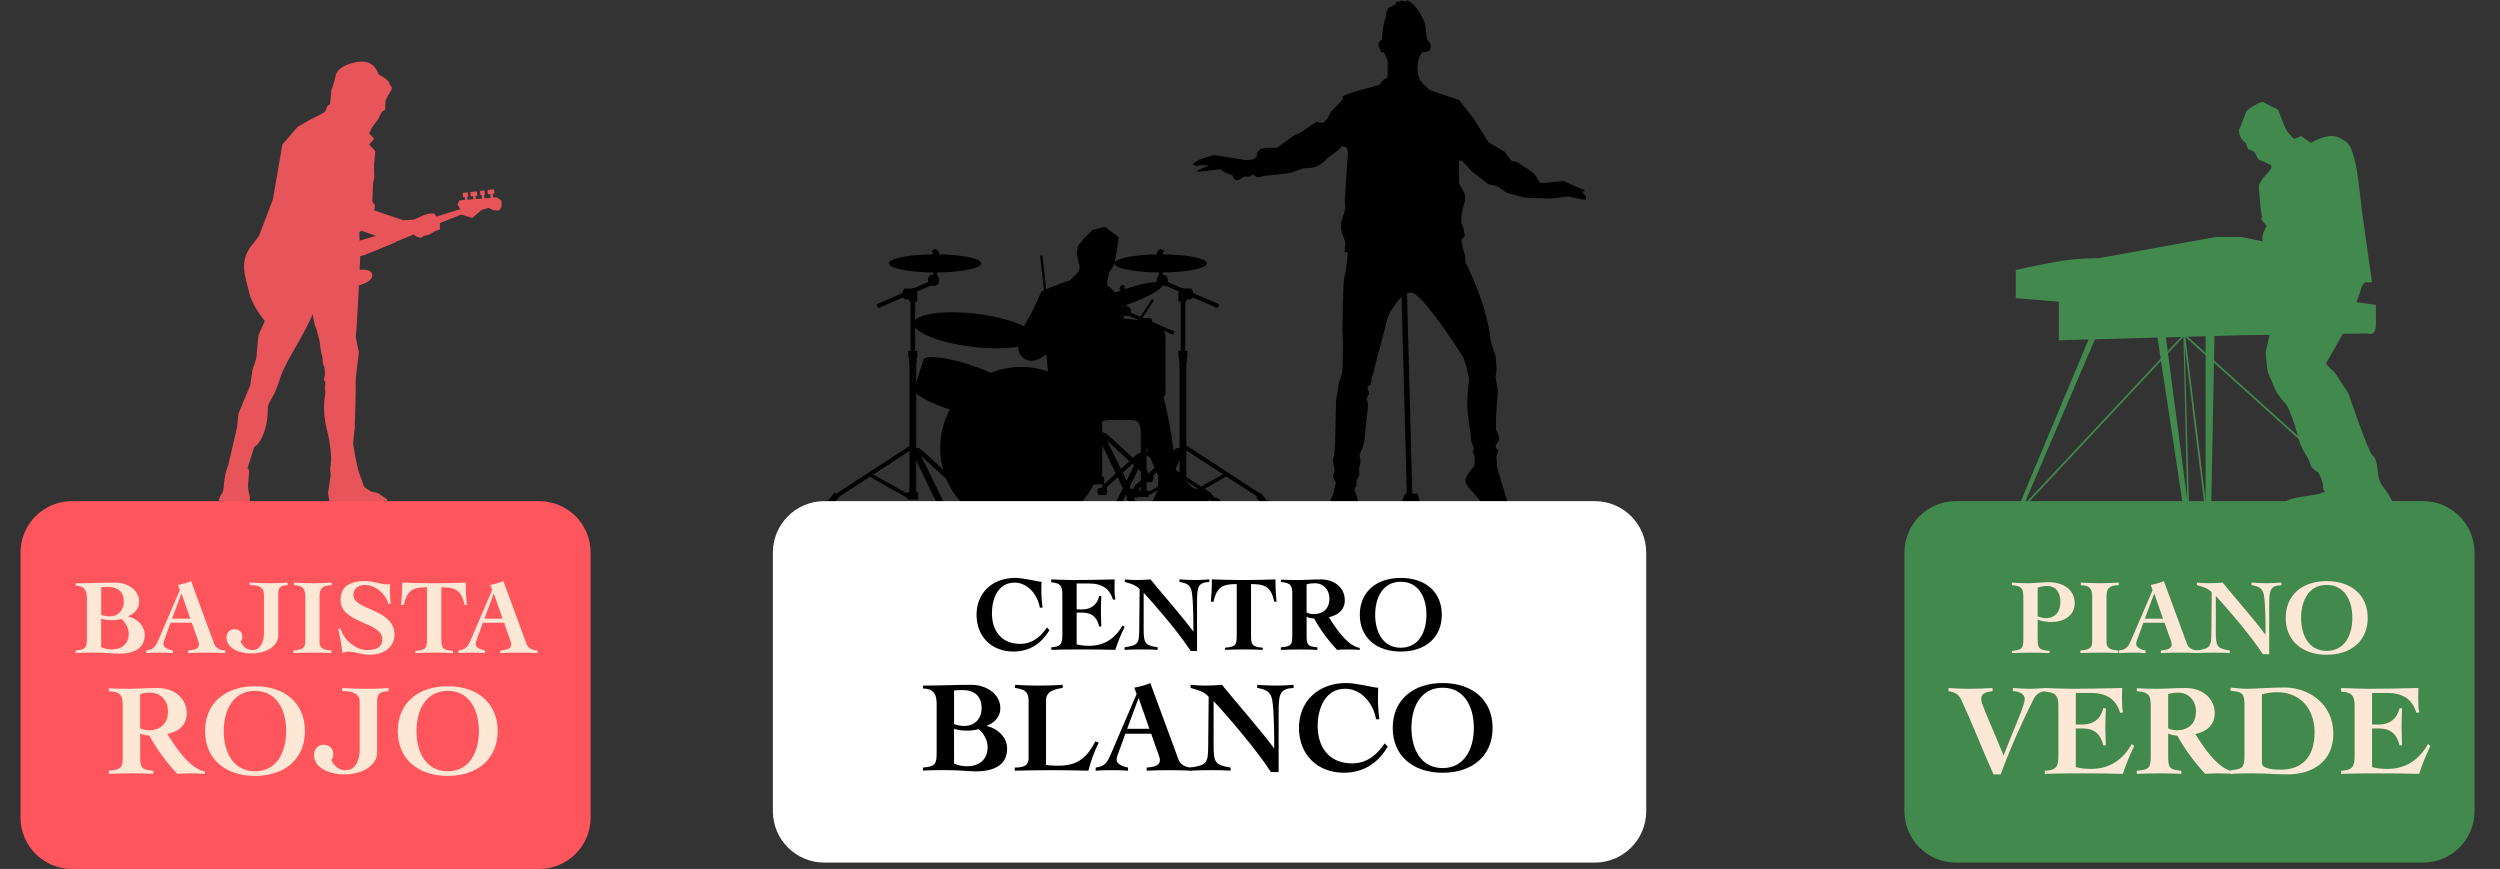 <?xml version="1.0" encoding="utf-8"?>
<!-- Generator: Adobe Illustrator 28.2.0, SVG Export Plug-In . SVG Version: 6.00 Build 0)  -->
<svg version="1.1" id="Capa_1" xmlns="http://www.w3.org/2000/svg" xmlns:xlink="http://www.w3.org/1999/xlink" x="0px" y="0px"
	 viewBox="0 0 1080 375.39" style="enable-background:new 0 0 1080 375.39;" xml:space="preserve">
<rect x="0" y="0" width="1080" height="375.39" fill="#333333" stroke="none"/>
<style type="text/css">
	.st0{fill:#E75459;}
	.st1{fill:#42894E;}
	.st2{fill:#FF555C;}
	.st3{fill:#FDE8D6;}
	.st4{fill:#FFFFFF;}
</style>
<g>
	<g>
		<g>
			<g>
				<path class="st0" d="M97.45,218.86l-2.92-2.78c0.58-2.19,1.46-3.04,1.46-3.04c0.88-1.92,0.73-4.11,0.73-4.11
					c0.58-3.36,0.73-4.67,0.73-4.67l1.17-3.36l3.8-16.36c0.29-3.36,0.58-5.84,0.58-5.84l5.11-12.27l1.02-7.01
					c1.9-4.53,1.75-6.13,1.75-6.13c0.44-6.72,0.88-8.76,0.88-8.76l2.63-5.84c0,0-5.7-6.87-6.87-12.71s-5.11-13.44,2.34-21.33
					l2.04-2.78l5.99-15.78c0.73-4.09,4.09-23.66,4.09-23.66l6.57-7.6c5.26-3.21,7.89-4.38,7.89-4.38c2.92-1.31,4.09-2.34,4.09-2.34
					c0.58-1.75,1.17-2.63,1.17-2.63c0.88-0.44,0.88-0.44,0.88-0.44l0.58-6.13c1.31-3.51,1.75-5.7,1.75-5.7s-0.15-4.38,8.47-6.28
					c8.62-1.9,10.08,5.11,10.08,5.11c3.94,2.19,4.53,3.36,4.53,3.36c0.73,1.9,1.31,2.34,1.31,2.34c-0.29,1.46-0.29,1.46-0.29,1.46
					s0.58-1.31-0.44,0.44s-2.04,3.8-2.04,3.8l-0.15,3.94l-1.31,0.88c-0.73,1.02-1.61,3.07-1.61,3.07l-2.78,3.8
					c-0.73,1.61-0.73,1.61-0.73,1.61s0,0.29-0.44,0.44c-0.44,0.15,2.19,2.78,2.19,2.78l-2.19,2.48l2.63,2.92l-0.58,5.99l0.15,5.26
					c-0.58,2.34-0.58,3.07-0.58,3.07c-0.15,4.97-0.29,7.01-0.29,7.01c0.29,1.61,1.17,1.75,1.17,1.75c-0.29,2.48-0.29,2.48-0.29,2.48
					l12.56,4.24l4.53-0.29l4.24-1.9l2.34-0.73h2.19l1.02,1.31l10.22-3.21l-1.17-2.04c0.88-1.75,0.88-1.75,0.88-1.75l16.07-1.31
					l2.04,1.46v2.63l-1.02,1.61l-2.48-0.15l-2.19-1.02l-3.07,1.02l-3.8,3.36l-2.48-0.73l-2.34-0.73l-9.2,3.67v2.76l-1.75,0.58
					c-1.31,0.73-3.07,1.75-3.07,1.75c-1.31,0.29-2.04,0.44-2.04,0.44l-1.46,0.88l-1.46-0.44l-1.61-1.02l-17.82,7.3l-7.01-4.24
					l8.62-2.48l-7.6-2.63l-11.1,5.4l-6.87,27.31l-3.21,6.87c0,0-2.19,4.67-6.87,12.71c-4.67,8.03-5.55,11.1-5.55,11.1
					c-1.17,3.94-2.63,7.16-2.63,7.16c-2.63,4.67-2.92,5.7-2.92,5.7s0.29,5.84-1.61,11.25c-1.9,5.4-4.24,6.28-4.24,6.28l-2.92,9.2
					l0.73,1.02l-0.44,5.4c-0.44,1.9,0.73,5.99,0.73,5.99l-0.15,4.24C107.82,218.86,105.93,219.73,97.45,218.86z"/>
			</g>
		</g>
		<g>
			<g>
				<path class="st0" d="M142.88,205.13l-1.17,7.91l0.58,3.48l5.4,0.88h4.38c0,0,3.8,2.68,11.25,1.85c7.45-0.83,4.38-1.27,4.38-1.27
					l-0.58-2.34l-3.8-2.6l-3.21-0.77l-2.78-1.88l-2.32-6.43c-0.75-2.04-2.5-12.12-2.5-12.12c0.44-4.97,0.73-6.57,0.73-6.57
					l0.44-16.65c-0.15-4.67,0.15-6.43,0.15-6.43l1.19-9.93c-1.04-4.82-1.34-6.87-1.34-6.87c0.73-5.99,1.9-33.6,1.9-33.6l-0.56-17.38
					l-16.23,4.67l-4.82,16.36v15.19l1.9,9.35c1.61,4.38,1.61,5.26,1.61,5.26c0.73,2.19,0.73,3.36,0.73,3.36
					c0.15,2.04,0.73,4.38,0.73,4.38c0.58,2.04,0.44,3.21,0.44,3.21c0.15,1.75,0.73,2.19,0.73,2.19l0.29,3.21
					c-0.44,1.75-0.44,2.48-0.44,2.48c0.44,1.02,0.44,1.02,0.44,1.02s0.29-1.17,0.15,0.58c-0.15,1.75-0.15,1.75-0.15,1.75
					s-0.29-1.46,0,0.44c0.29,1.9,0,3.07,0,3.07s-1.31,6.43,0.73,14.31c2.04,7.89,1.9,13.44,1.9,13.44
					c-0.15,2.78-0.44,4.09-0.44,4.09C142.88,205.13,142.88,205.13,142.88,205.13z"/>
			</g>
		</g>
		<g>
			<path class="st0" d="M136.76,132.02c0,0,2.82-2.33,6.63-6.49c3.81-4.16,6.05-0.45,12.71-2.58c6.66-2.13,5.55-6.28,1.47-6.41
				c-4.09-0.13-5.36,0.49-6.2-2.11c-0.84-2.59,6.05-4.25,6.05-4.25l13.39-5.48l-2.4-5.01l-14.17,5.45c0,0-3.14-0.26,0.67-4.42
				c3.81-4.16,4.47-1.15,5.69-4.42c1.22-3.27-6.66-3.81-12.16-0.27c-5.5,3.54-6.55,6.62-12.87,6.78
				C129.23,102.97,136.76,132.02,136.76,132.02z"/>
		</g>
		<g>
			<g>
				
					<rect x="211.81" y="83.35" transform="matrix(0.995 -0.105 0.105 0.995 -7.747 22.745)" class="st0" width="1.07" height="3.33"/>
			</g>
			<g>
				<path class="st0" d="M213.4,83.67l-2.39,0.25c-0.13,0.01-0.24-0.08-0.26-0.21l-0.15-1.41c-0.01-0.13,0.08-0.24,0.21-0.26
					l2.39-0.25c0.13-0.01,0.24,0.08,0.26,0.21l0.15,1.41C213.63,83.54,213.53,83.66,213.4,83.67z"/>
			</g>
		</g>
		<g>
			<g>
				
					<rect x="208.1" y="83.76" transform="matrix(0.995 -0.105 0.105 0.995 -7.81 22.358)" class="st0" width="1.07" height="3.33"/>
			</g>
			<g>
				<path class="st0" d="M209.24,84.13l-1.48,0.16c-0.13,0.01-0.24-0.08-0.26-0.21l-0.15-1.41c-0.01-0.13,0.08-0.24,0.21-0.26
					l1.48-0.16c0.13-0.01,0.24,0.08,0.26,0.21l0.15,1.41C209.46,84,209.37,84.12,209.24,84.13z"/>
			</g>
		</g>
		<g>
			<g>
				
					<rect x="204.39" y="84.25" transform="matrix(0.995 -0.105 0.105 0.995 -7.882 21.971)" class="st0" width="1.07" height="3.33"/>
			</g>
			<g>
				<path class="st0" d="M205.98,84.57l-2.39,0.25c-0.13,0.01-0.24-0.08-0.26-0.21l-0.15-1.41c-0.01-0.13,0.08-0.24,0.21-0.26
					l2.39-0.25c0.13-0.01,0.24,0.08,0.26,0.21l0.15,1.41C206.2,84.45,206.11,84.56,205.98,84.57z"/>
			</g>
		</g>
		<g>
			<g>
				
					<rect x="200.78" y="84.63" transform="matrix(0.995 -0.105 0.105 0.995 -7.942 21.596)" class="st0" width="1.07" height="3.33"/>
			</g>
			<g>
				<path class="st0" d="M202.08,84.99l-1.79,0.19c-0.13,0.01-0.24-0.08-0.26-0.21l-0.15-1.41c-0.01-0.13,0.08-0.24,0.21-0.26
					l1.79-0.19c0.13-0.01,0.24,0.08,0.26,0.21l0.15,1.41C202.3,84.86,202.2,84.97,202.08,84.99z"/>
			</g>
		</g>
	</g>
	<g>
		<g>
			<g>
				<path class="st1" d="M978.64,104.51l-10.57-2.15h-10.76l-50.88,9.2c0,0-8.61-0.2-18.39,1.57c-9.78,1.76-17.22,3.52-17.22,3.52
					v12.13l18.59,1.57v16.63l78.67-2.15l54.79-0.78c0,0,3.52,1.76,3.52-4.11c0-5.87,0-8.22,0-8.22l-17.61-2.54l-1.57-20.46
					l-23.48-0.87v-1.96L978.64,104.51z"/>
			</g>
		</g>
		<g>
			<g>
				<polygon class="st1" points="952.81,142.28 952.81,223.88 955.16,222.91 956.73,142.28 				"/>
			</g>
		</g>
		<g>
			<g>
				<polygon class="st1" points="903.11,144.63 871.94,219.09 873.89,219.09 905.85,144.63 				"/>
			</g>
		</g>
		<g>
			<g>
				<polygon class="st1" points="984.12,142.28 1026.39,219.19 1030.89,219.19 988.43,136.41 				"/>
			</g>
		</g>
		<g>
			<g>
				<polygon class="st1" points="931.48,142.28 943.15,219.09 945.3,219.09 935.2,142.28 				"/>
			</g>
		</g>
		<g>
			<g>
				<path class="st1" d="M980.74,143.41l-1.97,8.89c0.49,6.91,0.99,8.64,0.99,8.64l3.21,7.41c1.23,2.72,4.44,6.13,4.44,6.13
					c2.47,2.76,6.15,16.98,6.15,16.98c1.73,3.87,2.72,5.28,2.72,5.28c1.73,2.54,1.97,4.51,1.97,4.51c1.97,2.47,3.21,2.72,3.21,2.72
					c2.47,4.2,2.22,7.65,2.22,7.65s3.95,1.21-8.39,2.83c-12.34,1.62-8.46,5.32-8.46,5.32s8.06,2.58,21.54,1.23
					c0,0,10.86,4.72,17.53,0.39c6.66-4.34,9.63-1.64,6.42-6.94s-4.69-5.3-5.18-11.22c-0.49-5.92-2.22-6.49-2.22-6.49
					c-1.73-1.16-10.35-26.66-10.35-26.66l-5.92-9.13c-3.46-2.96-3.79-3.95-3.79-3.95l8.98-15.8l5.68-14.81
					c0.99-4.44,2.47-4.44,2.47-4.44h2.72l-4.44-31.35c0,0-1.73-17.53-3.21-22.22s-1.48-6.42-6.42-8.89
					c-4.94-2.47-12.34,2.22-12.34,2.22l-4.2-2.94c-1.97,0.96-3.21,1.21-3.21,1.21l-2.47-2.72c-1.48-1.97-4.26-9.87-4.26-9.87
					l-6.84-3.46c-5.18,1.97-6.91,4.2-6.91,4.2c-2.22,5.92-3.21,8.15-3.21,8.15c0.25,4.2,2.96,5.43,2.96,5.43l0.99,2.72
					c1.23,0.25,2.72,1.23,2.72,1.23l1.73,3.21c4.2,1.73,5.43,2.47,5.43,2.47c1.73,1.73-5.43,5.92-5.18,9.63
					c0.25,3.7,0.74,9.13,0.74,9.13c0.74,4.44,0.74,4.44,0.74,4.44s-1.73-1.48,0,0.74c1.73,2.22,1.73,2.22,1.73,2.22
					s1.23-2.22-0.25,0.74c-1.48,2.96-1.48,4.12-1.48,4.12c0.25,6,0,10.69,0,10.69C978.27,122.93,980.74,143.41,980.74,143.41z"/>
			</g>
		</g>
		<g>
			<g>
				<polygon class="st1" points="1026.14,219.47 943.61,145.15 874.16,219.36 873.63,218.82 943.58,144.11 943.85,144.35 
					1026.65,218.91 				"/>
			</g>
		</g>
		<g>
			<g>
				<polygon class="st1" points="952.44,219.23 943.81,149.43 945.68,219.1 944.92,219.08 943.22,144.62 943.97,144.58 
					953.19,219.14 				"/>
			</g>
		</g>
	</g>
	<g>
		<g>
			<g>
				<g>
					<path d="M639.5,216.45c0,0,0.53,6.39,5.59,7.32c5.06,0.93,10.78,0,10.78,0v-3.45l-4.79-3.87l-4.26-14.24l-0.4-4.66
						c0.8-2.79,0.8-2.79,0.8-2.79s0.93,1.06,0,0c-0.93-1.06-1.2-2-1.2-2c1.33-2,1.66-3.33,1.66-3.33c-0.6-2.4-1.26-3.46-1.26-3.46
						c-0.67-1.86,0.67-17.17,0.67-17.17l-1.06-6.12c0.4-1.6,0.53-2.93,0.53-2.93l-0.53-6.25c-1.73-4.39-2.13-6.83-2.13-6.83
						s-0.8-13.27-10.91-33.63v-2.26l-0.8-2.79l-0.93-4.26l1.46-1.73c-0.13-3.73-1.46-5.59-1.46-5.59s-0.13-4.39,1.2-8.12
						s-0.27-5.59-0.27-5.59l-1.86-3.59v-9.71h1.33l3.99,4.52l7.45,5.72l3.46,0.67l4.66,3.06l6.39,1.73c3.06,0.67,5.06,0.4,5.06,0.4
						c1.33,0.13,7.32,0.27,7.32,0.27l7.45-0.93l7.72,1.6v-1.6l-1.06-1.06l-0.53-1.06l0.93-0.13c0.27-0.93-1.33-0.93-1.33-0.93
						l-7.72-3.46l-8.12,0.8h-1.73c-1.46-1.06-1.6-2.26-1.6-2.26l-1.86-2.26l-6.65-4.39l-2.66-0.67l-2.79-3.86l-6.92-3.99
						l-6.65-10.51l-6.12-7.85l-12.64-4.26l-2.93-2.66c-0.53-1.06-1.33-1.6-1.33-1.6s-1.6-3.73-0.93-7.58s2.13-4.66,2.13-4.66h1.33
						c0,0,1.98-0.23,2.12-2.06c0.14-1.83-1.35-2.98-1.35-2.98l-0.41-0.88c0,0-0.34-6.57-1.49-8.19c-1.15-1.62-2.44-6.3-7.24-8.33
						v0.74c-0.88-0.2-1.56-0.41-1.56-0.41c-0.54-0.14-0.81,0-0.81,0c-0.54,0.27-0.95,0.34-0.95,0.34c-0.61,0.14-1.29,0.14-1.29,0.14
						c-0.07,0.34,0,0.95,0,0.95c-0.88,0.41-3.25,1.69-3.25,1.69c-0.54,0.61-0.47,1.08-0.47,1.08c-0.47,0.61-0.47,0.88-0.47,0.88
						c0.07,0.95,0,1.62,0,1.62s-1.35,2.3-1.76,9.27v0.74c0,0-2.1,1.22-1.42,2.84c0.68,1.62,1.02,2.57,1.02,2.57
						c0.74,0.27,1.02,0.14,1.02,0.14c0.54,0,1.83,3.86,1.83,3.86l-0.07,7.04l-1.56,0.74l-1.49,1.69c-0.41,0.81-0.88,0.81-0.88,0.81
						l-6.84,1.9l-3.25,0.88l-3.38,1.22c-1.49,0.54-2.03,0.88-2.03,0.88c-0.07,1.02,0,1.42,0,1.42l-5.01,5.21l-1.35,2.64
						c-1.35,1.83-2.23,2.17-2.23,2.17l-2.78-0.41l-6.23,4.2l-1.42,0.88l-1.69,0.54l-1.76,1.29l-4.26,3.11l-1.56,1.15l-3.11-0.07
						l-4.06,0.54l-1.56,1.76v1.49c-0.27,0.68-2.1,1.42-2.1,1.42l-2.78,0.2l-10.29-1.69l-3.45-0.47l-5.89,1.76l-3.38,2.1l1.69,0.95
						l2.23-0.47l3.38,0.07c-1.96,0.95-6.77,2.57-4.94,2.71c1.83,0.14,6.36-0.68,6.36-0.68l3.52-0.27c0,0,0.74,1.15,5.15,2.57
						c0,0,0.47,3.11,2.98,1.76c2.5-1.35,1.83-1.22,1.83-1.22h2.37c1.22-0.68,1.62-0.81,1.62-0.81l1.96,1.08l4.74-0.81
						c3.66-0.2,9.48-1.08,9.48-1.08l5.62-1.96c3.79-0.14,5.15-0.54,5.15-0.54c2.57-1.22,3.25-1.96,3.25-1.96
						c1.42-1.15,1.96-1.9,1.96-1.9c1.56-1.15,2.64-1.9,2.64-1.9c2.71-2.1,3.59-3.32,3.59-3.32l2.17,0.74l0.47,1.96l-1.35,20.92
						l0.2,3.18c-0.54,3.45-2.23,5.42-1.9,8.33s1.08,3.99,1.08,3.99c1.02,2.3,0.81,3.25,0.81,3.25c-0.2,2.64-0.27,3.32-0.27,3.32
						c1.15,0.2,1.42,0.47,1.42,0.47l-0.88,7.72l-0.81,3.45c-0.47,3.52-0.68,21.66-0.68,21.66l0.27,8.12l-0.27,9.95
						c-0.34,1.76-0.74,2.98-0.74,2.98c-0.61,1.62-0.81,2.17-0.81,2.17c-0.27,2.03-0.34,2.98-0.34,2.98
						c-0.34,1.62-0.47,2.03-0.47,2.03c-0.27,2.44-0.41,3.25-0.41,3.25c-0.07,2.3-0.27,12.79-0.41,17.74
						c-0.14,4.94-0.88,7.04-0.88,7.04c0.2,2.03,0.2,2.5,0.2,2.5l0.41,1.56c0.2,1.69-0.68,2.84-0.68,2.84l0.27,1.62
						c0.68,1.02,1.02,1.76,1.02,1.76l-0.61,2.5l-0.41,1.69l-2.98,7.99l-3.93,3.36c0,0-1.42,2.8-1.02,3.96
						c0.41,1.15,0.95,2.44,0.95,2.44l11.98-2.64l6.03-3.11l-0.34-7.51c-0.61-2.78-0.74-3.45-0.74-3.45c-0.88-1.76-0.95-2.3-0.95-2.3
						c0.27-0.95,0.88-1.56,0.88-1.56c0.14-1.96,0.07-2.44,0.07-2.44c0.41-1.15,1.08-1.83,1.08-1.83c0.2-1.83,0-2.5,0-2.5
						c0-1.49,0.41-2.57,0.41-2.57c0.47-2.03-0.14-3.38-0.14-3.38c-0.47-1.29,1.76-3.05,2.23-8.73c0.47-5.69,1.22-11.51,1.22-11.51
						c0.27-1.83,0.14-2.71,0.14-2.71c-0.47-1.49-0.61-2.3-0.61-2.3c0.95-1.35,1.15-2.03,1.15-2.03c-0.74-2.37-0.81-2.91-0.81-2.91
						l1.49-0.95c0.41-2.17,0.34-2.84,0.34-2.84c0.47-1.42,0.68-1.76,0.68-1.76c0.54-1.22,0.47-2.23,0.47-2.23l6.03-22.81
						c0,0,5.15-10.49,10.09-10.09c4.94,0.41,22.34,27.96,22.34,27.96l1.15,3.38c0.47,2.1,0.68,2.84,0.68,2.84
						c0.54,2.57,0.74,3.45,0.74,3.45s-1.29,7.58-0.68,13.61c0.61,6.03,1.29,10.02,1.29,10.02c0.14,2.84,0.47,3.59,0.47,3.59
						c0.95,2.3,0.95,2.84,0.95,2.84c-0.34,0.88-0.34,0.88-0.34,0.88s-0.95-1.56-0.14,0.2c0.81,1.76,0.88,2.3,0.88,2.3
						c-0.07,3.11-0.2,3.72-0.2,3.72s-3.99,4.6-3.86,6.5s2.3,3.93,2.3,3.93L639.5,216.45z"/>
				</g>
			</g>
			<g>
				<polygon points="605.38,124.71 607.97,222.4 610.11,222.4 610.11,213.39 607.74,123.81 				"/>
			</g>
			<g>
				<path d="M608.53,213.27H607l-2.75,7.1v2.82c0,0,1.13,2.82,6.31,1.24s4.62-1.24,4.62-1.24l-0.9-4.1l-1.13-2.89l-0.68-2.93H608.53
					z"/>
			</g>
			<g>
				<polygon points="574.96,229.27 606.5,223.3 604.75,219.09 574.28,227.92 				"/>
			</g>
			<g>
				<polygon points="612.48,222.4 613.29,223.62 638.5,227.02 638.5,224.91 611.91,219.09 				"/>
			</g>
			<g>
				<path d="M607.74,223.06l4.17,19.4l1.92,1.01c1.13-1.58,1.37-2.82,1.37-2.82l-3.73-19.72L607.74,223.06z"/>
			</g>
		</g>
		<g>
			<g>
				<circle cx="441.18" cy="193.54" r="35.02"/>
			</g>
			<g>
				<ellipse transform="matrix(0.119 -0.993 0.993 0.119 228.984 543.788)" cx="421.04" cy="142.81" rx="7.18" ry="26.29"/>
			</g>
			<g>
				<g>
					<ellipse cx="484.74" cy="169.63" rx="18.72" ry="7.26"/>
				</g>
				<g>
					<ellipse cx="484.74" cy="145.03" rx="18.72" ry="7.26"/>
				</g>
				<g>
					<rect x="466.02" y="145.03" width="37.44" height="24.61"/>
				</g>
			</g>
			<g>
				<g>
					<ellipse transform="matrix(0.296 -0.955 0.955 0.296 139.8 511.397)" cx="416.88" cy="160.85" rx="3.82" ry="18.72"/>
				</g>
				<g>
					<ellipse transform="matrix(0.296 -0.955 0.955 0.296 124.736 516.493)" cx="412.81" cy="173.61" rx="3.82" ry="18.72"/>
				</g>
				<g>
					<polygon points="399,155.3 394.92,168.07 430.69,179.16 434.76,166.39 					"/>
				</g>
			</g>
			<g>
				<g>
					<rect x="510.04" y="130.3" width="2" height="21.23"/>
				</g>
				<g>
					<rect x="509.58" y="155.91" width="2.92" height="57.22"/>
				</g>
				<g>
					<rect x="509.1" y="151.53" width="3.87" height="2.98"/>
				</g>
				<g>
					<rect x="509.37" y="153.76" width="3.33" height="2.98"/>
				</g>
				<g>
					<rect x="526.8" y="183.78" transform="matrix(0.546 -0.838 0.838 0.546 69.046 534.513)" width="1.8" height="39.55"/>
				</g>
				<g>
					<rect x="543.86" y="213.17" transform="matrix(0.779 -0.627 0.627 0.779 -14.647 389.75)" width="2.67" height="4.94"/>
				</g>
				<g>
					<circle cx="547.72" cy="218.55" r="2.36"/>
				</g>
				<g>
					<rect x="508.7" y="212.61" width="4.76" height="3.24"/>
				</g>
				<g>
					<path d="M528.55,204.76l-15.66,8.76c0,0,0.1,1.48,0.33,1.57c0.24,0.1,16.9-9.47,16.9-9.47L528.55,204.76z"/>
				</g>
				<g>
					<path d="M510.04,193.09l-1.33,0.57c0,0-0.38-0.05-0.62,0c-0.24,0.05-16.8,15.28-16.8,15.28l0.29,1.29h1.33l16.04-14.61
						l1.81-0.52L510.04,193.09z"/>
				</g>
				<g>
					<polygon points="491.8,208.99 490.47,209.33 489.47,211.52 491.61,212.13 493.14,209.47 					"/>
				</g>
				<g>
					<g>
						<ellipse cx="488.57" cy="213.04" rx="1.17" ry="1.86"/>
					</g>
					<g>
						<ellipse cx="491.28" cy="213.04" rx="1.17" ry="1.86"/>
					</g>
					<g>
						<rect x="488.57" y="211.18" width="2.71" height="3.71"/>
					</g>
				</g>
				<g>
					<polygon points="510.13,197.76 498.71,221.47 496.61,220.56 496.61,219.04 508.18,195.57 510.75,194.66 					"/>
				</g>
				<g>
					<ellipse cx="497.39" cy="226.33" rx="0.89" ry="2.23"/>
				</g>
				<g>
					<ellipse cx="494.27" cy="226.33" rx="0.89" ry="2.23"/>
				</g>
				<g>
					<rect x="494.27" y="224.11" width="3.12" height="4.45"/>
				</g>
				<g>
					<path d="M499.06,221.8c0,0-1.21-1.5-3.02-1l-1.21,3.48l3.15,0.4L499.06,221.8z"/>
				</g>
				<g>
					<rect x="509.08" y="126.02" width="3.49" height="4.28"/>
				</g>
				<g>
					<g>
						<ellipse cx="510.56" cy="126.99" rx="1.29" ry="2.33"/>
					</g>
					<g>
						<ellipse cx="514.21" cy="126.99" rx="1.29" ry="2.33"/>
					</g>
					<g>
						<polyline points="514.21,124.65 510.56,124.65 510.56,129.32 514.21,129.32 514.21,124.73 						"/>
					</g>
				</g>
				<g>
					<circle cx="525.6" cy="131.97" r="0.97"/>
				</g>
				<g>
					<circle cx="503.51" cy="122.48" r="0.97"/>
				</g>
				<g>
					<polygon points="525.6,131 503.69,121.53 503.51,123.45 525.6,132.94 					"/>
				</g>
				<g>
					<ellipse cx="501.41" cy="121.08" rx="1.71" ry="2.36"/>
				</g>
				<g>
					<ellipse cx="502.81" cy="121.08" rx="1.71" ry="2.36"/>
				</g>
				<g>
					<path d="M501.41,118.72c0,0,1.25-0.01,1.4,0c0.15,0.01,0,4.73,0,4.73h-1.4V118.72z"/>
				</g>
				<g>
					<ellipse cx="501.41" cy="113.78" rx="19.95" ry="3.92"/>
				</g>
				<g>
					<rect x="500.58" y="111.9" width="1.66" height="8.54"/>
				</g>
				<g>
					<path d="M501.41,109.99c0,0,0.37-0.83,0.5-0.89c0.13-0.06,0.9-0.86,0.9-0.86l-1.4-0.73l-1.34,0.92l-0.36,0.86l0.62,1.36
						L501.41,109.99z"/>
				</g>
				<g>
					<polygon points="500.83,109.87 500.83,110.35 502.55,110.11 502.42,109.26 502.55,108.88 502.81,108.25 502.14,108.25 					"/>
				</g>
			</g>
			<g>
				<g>
					<rect x="493.23" y="142.23" width="1.69" height="17.99"/>
				</g>
				<g>
					<rect x="492.84" y="163.92" width="2.47" height="48.47"/>
				</g>
				<g>
					<rect x="492.44" y="160.21" width="3.28" height="2.53"/>
				</g>
				<g>
					<rect x="492.66" y="162.1" width="2.82" height="2.53"/>
				</g>
				<g>
					<rect x="507.43" y="187.53" transform="matrix(0.546 -0.838 0.838 0.546 59.58 518.501)" width="1.52" height="33.5"/>
				</g>
				<g>
					<rect x="521.89" y="212.43" transform="matrix(0.779 -0.627 0.627 0.779 -18.853 375.586)" width="2.26" height="4.18"/>
				</g>
				<g>
					<circle cx="525.15" cy="216.98" r="2"/>
				</g>
				<g>
					<rect x="492.1" y="211.95" width="4.03" height="2.74"/>
				</g>
				<g>
					<path d="M508.92,205.3l-13.27,7.42c0,0,0.08,1.25,0.28,1.33s14.32-8.03,14.32-8.03L508.92,205.3z"/>
				</g>
				<g>
					<path d="M493.23,195.42l-1.13,0.48c0,0-0.32-0.04-0.52,0s-14.24,12.95-14.24,12.95l0.24,1.09h1.13l13.59-12.38l1.53-0.44
						L493.23,195.42z"/>
				</g>
				<g>
					<polygon points="477.78,208.89 476.65,209.17 475.81,211.03 477.62,211.55 478.91,209.29 					"/>
				</g>
				<g>
					<g>
						<ellipse cx="475.04" cy="212.32" rx="0.99" ry="1.57"/>
					</g>
					<g>
						<ellipse cx="477.34" cy="212.32" rx="0.99" ry="1.57"/>
					</g>
					<g>
						<rect x="475.04" y="210.74" width="2.3" height="3.15"/>
					</g>
				</g>
				<g>
					<polygon points="493.31,199.37 483.63,219.46 481.86,218.69 481.86,217.4 491.66,197.52 493.83,196.75 					"/>
				</g>
				<g>
					<ellipse cx="482.51" cy="223.58" rx="0.76" ry="1.89"/>
				</g>
				<g>
					<ellipse cx="479.87" cy="223.58" rx="0.76" ry="1.89"/>
				</g>
				<g>
					<rect x="479.87" y="221.69" width="2.64" height="3.77"/>
				</g>
				<g>
					<path d="M483.93,219.74c0,0-1.03-1.27-2.56-0.85l-1.03,2.94l2.67,0.34L483.93,219.74z"/>
				</g>
				<g>
					<rect x="492.42" y="138.6" width="2.96" height="3.63"/>
				</g>
				<g>
					<g>
						<ellipse cx="493.67" cy="139.42" rx="1.09" ry="1.98"/>
					</g>
					<g>
						<ellipse cx="496.76" cy="139.42" rx="1.09" ry="1.98"/>
					</g>
					<g>
						<polyline points="496.76,137.44 493.67,137.44 493.67,141.39 496.76,141.39 496.76,137.51 						"/>
					</g>
				</g>
				<g>
					<circle cx="506.42" cy="143.64" r="0.82"/>
				</g>
				<g>
					<circle cx="487.7" cy="135.6" r="0.82"/>
				</g>
				<g>
					<polygon points="506.42,142.82 487.85,134.8 487.7,136.42 506.42,144.46 					"/>
				</g>
				<g>
					<ellipse cx="485.92" cy="134.42" rx="1.45" ry="2"/>
				</g>
				<g>
					<ellipse cx="487.11" cy="134.42" rx="1.45" ry="2"/>
				</g>
				<g>
					<path d="M485.92,132.42c0,0,1.06-0.01,1.18,0c0.12,0.01,0,4.01,0,4.01h-1.18V132.42z"/>
				</g>
				<g>
					<rect x="485.22" y="126.64" width="1.4" height="7.23"/>
				</g>
				<g>
					<g>
						<ellipse transform="matrix(0.944 -0.331 0.331 0.944 -15.015 168.201)" cx="486.25" cy="128.18" rx="16.9" ry="3.32"/>
					</g>
					<g>
						<path d="M485.19,125.15c0,0,0.07-0.76,0.15-0.85c0.08-0.09,0.48-0.94,0.48-0.94l-1.32-0.19l-0.81,1.11l-0.05,0.79l0.88,0.92
							L485.19,125.15z"/>
					</g>
					<g>
						<polygon points="484.69,125.21 484.83,125.59 486.13,124.92 485.79,124.28 485.78,123.94 485.82,123.36 485.28,123.55 						
							"/>
					</g>
				</g>
			</g>
			<g>
				<g>
					<rect x="393.35" y="130.3" width="2" height="21.23"/>
				</g>
				<g>
					<rect x="392.89" y="155.91" width="2.92" height="57.22"/>
				</g>
				<g>
					<rect x="392.42" y="151.53" width="3.87" height="2.98"/>
				</g>
				<g>
					<rect x="392.68" y="153.76" width="3.33" height="2.98"/>
				</g>
				<g>
					<rect x="357.92" y="202.65" transform="matrix(0.838 -0.546 0.546 0.838 -49.872 239.233)" width="39.55" height="1.8"/>
				</g>
				<g>
					<rect x="357.72" y="214.31" transform="matrix(0.627 -0.779 0.779 0.627 -33.703 360.846)" width="4.94" height="2.67"/>
				</g>
				<g>
					<circle cx="357.66" cy="218.55" r="2.36"/>
				</g>
				<g>
					<rect x="391.92" y="212.61" width="4.76" height="3.24"/>
				</g>
				<g>
					<path d="M376.83,204.76l15.66,8.76c0,0-0.1,1.48-0.33,1.57c-0.24,0.1-16.9-9.47-16.9-9.47L376.83,204.76z"/>
				</g>
				<g>
					<path d="M395.35,193.09l1.33,0.57c0,0,0.38-0.05,0.62,0c0.24,0.05,16.8,15.28,16.8,15.28l-0.29,1.29h-1.33l-16.04-14.61
						l-1.81-0.52L395.35,193.09z"/>
				</g>
				<g>
					<polygon points="413.58,208.99 414.92,209.33 415.92,211.52 413.77,212.13 412.25,209.47 					"/>
				</g>
				<g>
					<g>
						<ellipse cx="416.82" cy="213.04" rx="1.17" ry="1.86"/>
					</g>
					<g>
						<ellipse cx="414.11" cy="213.04" rx="1.17" ry="1.86"/>
					</g>
					<g>
						<rect x="414.11" y="211.18" width="2.71" height="3.71"/>
					</g>
				</g>
				<g>
					<polygon points="395.26,197.76 406.68,221.47 408.77,220.56 408.77,219.04 397.21,195.57 394.64,194.66 					"/>
				</g>
				<g>
					<ellipse cx="408" cy="226.33" rx="0.89" ry="2.23"/>
				</g>
				<g>
					<ellipse cx="411.12" cy="226.33" rx="0.89" ry="2.23"/>
				</g>
				<g>
					<rect x="408" y="224.11" width="3.12" height="4.45"/>
				</g>
				<g>
					<path d="M406.32,221.8c0,0,1.21-1.5,3.02-1l1.21,3.48l-3.15,0.4L406.32,221.8z"/>
				</g>
				<g>
					<rect x="392.81" y="126.02" width="3.49" height="4.28"/>
				</g>
				<g>
					<g>
						<ellipse cx="394.83" cy="126.99" rx="1.29" ry="2.33"/>
					</g>
					<g>
						<ellipse cx="391.18" cy="126.99" rx="1.29" ry="2.33"/>
					</g>
					<g>
						<polyline points="391.18,124.65 394.83,124.65 394.83,129.32 391.18,129.32 391.18,124.73 						"/>
					</g>
				</g>
				<g>
					<circle cx="379.78" cy="131.97" r="0.97"/>
				</g>
				<g>
					<circle cx="401.87" cy="122.48" r="0.97"/>
				</g>
				<g>
					<polygon points="379.78,131 401.7,121.53 401.87,123.45 379.78,132.94 					"/>
				</g>
				<g>
					<ellipse cx="403.97" cy="121.08" rx="1.71" ry="2.36"/>
				</g>
				<g>
					<ellipse cx="402.58" cy="121.08" rx="1.71" ry="2.36"/>
				</g>
				<g>
					<path d="M403.97,118.72c0,0-1.25-0.01-1.4,0c-0.15,0.01,0,4.73,0,4.73h1.4V118.72z"/>
				</g>
				<g>
					<ellipse cx="403.97" cy="113.78" rx="19.95" ry="3.92"/>
				</g>
				<g>
					<rect x="403.15" y="111.9" width="1.66" height="8.54"/>
				</g>
				<g>
					<path d="M403.97,109.99c0,0-0.37-0.83-0.5-0.89c-0.13-0.06-0.9-0.86-0.9-0.86l1.4-0.73l1.34,0.92l0.36,0.86l-0.62,1.36
						L403.97,109.99z"/>
				</g>
				<g>
					<polygon points="404.55,109.87 404.55,110.35 402.84,110.11 402.97,109.26 402.84,108.88 402.58,108.25 403.24,108.25 					"/>
				</g>
			</g>
			<g>
				<g>
					<rect x="473.2" y="149.32" width="2.92" height="57.22"/>
				</g>
				<g>
					<rect x="472.73" y="144.94" width="3.87" height="2.98"/>
				</g>
				<g>
					<rect x="473" y="147.16" width="3.33" height="2.98"/>
				</g>
				<g>
					<rect x="438.23" y="196.06" transform="matrix(0.838 -0.546 0.546 0.838 -33.244 282.013)" width="39.55" height="1.8"/>
				</g>
				<g>
					<rect x="438.04" y="207.71" transform="matrix(0.627 -0.779 0.779 0.627 1.36 420.93)" width="4.94" height="2.67"/>
				</g>
				<g>
					<circle cx="437.98" cy="211.95" r="2.36"/>
				</g>
				<g>
					<rect x="472.24" y="206.02" width="4.76" height="3.24"/>
				</g>
				<g>
					<path d="M457.14,198.16l15.66,8.76c0,0-0.1,1.48-0.33,1.57c-0.24,0.1-16.9-9.47-16.9-9.47L457.14,198.16z"/>
				</g>
				<g>
					<path d="M475.66,186.5l1.33,0.57c0,0,0.38-0.05,0.62,0c0.24,0.05,16.8,15.28,16.8,15.28l-0.29,1.29h-1.33l-16.04-14.61
						l-1.81-0.52L475.66,186.5z"/>
				</g>
				<g>
					<polygon points="493.9,202.4 495.23,202.73 496.23,204.92 494.09,205.54 492.56,202.87 					"/>
				</g>
				<g>
					<g>
						<ellipse cx="497.13" cy="206.44" rx="1.17" ry="1.86"/>
					</g>
					<g>
						<ellipse cx="494.42" cy="206.44" rx="1.17" ry="1.86"/>
					</g>
					<g>
						<rect x="494.42" y="204.59" width="2.71" height="3.71"/>
					</g>
				</g>
				<g>
					<polygon points="475.57,191.16 486.99,214.87 489.09,213.97 489.09,212.44 477.52,188.97 474.95,188.07 					"/>
				</g>
				<g>
					<ellipse cx="488.31" cy="219.74" rx="0.89" ry="2.23"/>
				</g>
				<g>
					<ellipse cx="491.43" cy="219.74" rx="0.89" ry="2.23"/>
				</g>
				<g>
					<rect x="488.31" y="217.51" width="3.12" height="4.45"/>
				</g>
				<g>
					<path d="M486.64,215.2c0,0,1.21-1.5,3.02-1l1.21,3.48l-3.15,0.4L486.64,215.2z"/>
				</g>
			</g>
			<g>
				<g>
					<path d="M477.54,181.58c3.86-0.28,7.74-0.3,11.6-0.06c0.87,0.05,1.82,0.16,2.44,0.77c0.47,0.46,0.65,1.13,0.82,1.77
						c2.17,8.06,5.14,15.89,8.86,23.37c0.24,0.48,0.54,1,1.06,1.12c0.35,0.08,0.71-0.05,1.05-0.18c1.73-0.66,3.65-1.51,4.28-3.26
						c0.3-0.85,0.24-1.79,0.16-2.69c-0.79-9.33-2.25-18.6-4.37-27.72c-0.62-2.65-1.5-5.58-3.87-6.9c-1.06-0.59-2.29-0.78-3.5-0.93
						c-7.59-0.93-15.26-0.69-22.9-0.45c-4.23,0.13-8.53,0.28-12.53,1.67c-0.8,0.28-1.63,0.64-2.09,1.35
						c-0.66,1.03-0.32,2.38,0.04,3.55c1.1,3.56,2.2,7.13,3.3,10.69c0.29,0.95,0.75,2.05,1.72,2.24"/>
				</g>
			</g>
			<g>
				<path d="M500.58,202.68l-0.88,15.87l20.19,0.44c3.87-3.57,2.74-6.2,2.74-6.2c-4.09-1.05-7.14-1.96-7.14-1.96
					c-3-2.84-5.25-4.81-5.25-4.81C507.68,201.05,500.58,202.68,500.58,202.68z"/>
			</g>
			<g>
				<path d="M452.97,163.36L452,153.03c0,0-6.37,5.81-10.82,0.73c-4.46-5.08,4.25-18.16,4.25-18.16l4.45-9.58
					c5.61-2.88,12.38-4.94,12.38-4.94l2.32-2.37c2.9-2.15,1.44-4.93,1.44-4.93l-0.86-4.49c0.19-2.21,0.86-3.76,0.86-3.76
					c1.07-0.58,2.04-2.32,2.04-2.32l3.87-3.87l5.41-1.35l5.93,4.45c-0.9,7.54-1.8,11.34-1.8,11.34c-1.42,2.97-2.35,3.92-2.35,3.92
					c-1,4.28-0.79,5.46-0.79,5.46c3.55,3.1,4.18,3.82,4.18,3.82l2.18,3.26l1.56,14.21l-0.84,15.75l-1.78,13.4
					c-9.58,4.47-15.77,4.66-15.77,4.66C463.03,174.79,452.97,163.36,452.97,163.36z"/>
			</g>
			<g>
				<path d="M452.49,130.9l-0.68,0.08c-0.09,0.01-0.17-0.05-0.18-0.14l-2.28-20.21c-0.01-0.09,0.05-0.17,0.14-0.18l0.68-0.08
					c0.09-0.01,0.17,0.05,0.18,0.14l2.28,20.21C452.64,130.81,452.58,130.89,452.49,130.9z"/>
			</g>
			<g>
				<path d="M487.07,146.97l-0.58-0.38c-0.07-0.05-0.09-0.15-0.05-0.22l11.1-17.04c0.05-0.07,0.15-0.09,0.22-0.05l0.58,0.38
					c0.07,0.05,0.09,0.15,0.05,0.22l-11.1,17.04C487.24,147,487.15,147.02,487.07,146.97z"/>
			</g>
		</g>
	</g>
	<g>
		<path class="st2" d="M232.93,375.39H31.09c-12.27,0-22.22-9.95-22.22-22.22V238.71c0-12.27,9.95-22.22,22.22-22.22h201.84
			c12.27,0,22.22,9.95,22.22,22.22v114.46C255.15,365.44,245.2,375.39,232.93,375.39z"/>
	</g>
	<g>
		<path class="st1" d="M1046.78,372.64H844.93c-12.27,0-22.22-9.95-22.22-22.22V238.71c0-12.27,9.95-22.22,22.22-22.22h201.84
			c12.27,0,22.22,9.95,22.22,22.22v111.71C1069,362.69,1059.05,372.64,1046.78,372.64z"/>
	</g>
	<g>
		<path class="st3" d="M32.69,281.01c4.47-0.37,4.84-1.29,4.84-5.44v-17.15c0-3.23-0.92-5.35-4.84-5.44v-1.01
			c5.63,0,11.39-0.28,17.15-0.28c4.89,0,10.28,2.91,10.28,8.39c0,2.95-2.21,5.21-4.84,6.13v0.09c3.73,0.78,7.24,3.92,7.24,7.93
			c0,6.13-4.89,8.16-11.25,8.16c-1.94,0-5.35-0.46-11.16-0.46c-3.87,0-5.53,0.09-7.42,0.18V281.01z M43.71,265.61
			c1.01,0.37,2.21,0.65,3.69,0.65c3.78,0,6.09-2.77,6.09-6.27c0-4.43-2.67-6.46-6.87-6.46c-0.97,0-1.89,0.09-2.9,0.14V265.61z
			 M43.71,279.58c1.48,0.69,3.04,0.97,4.61,0.97c4.29,0,7.29-2.35,7.29-6.78c0-2.44-1.34-4.84-3.18-6.36
			c-1.29,0.32-2.63,0.51-3.92,0.51c-2.12,0-3.6-0.18-4.8-0.69V279.58z"/>
		<path class="st3" d="M63.17,281.01c3.46-0.37,4.24-2.12,5.49-5.03l9.04-21.07l-0.83-2.21c1.94-0.37,3.92-0.88,5.67-1.66
			l10.01,27.16c0.74,1.98,2.86,2.81,4.75,2.81v1.11c-2.4-0.14-5.99-0.18-8.35-0.18c-2.58,0-5.16,0.05-7.7,0.18v-1.11
			c3.18-0.23,4.7-0.97,4.7-2.58c0-1.15-1.06-3.55-1.52-4.84l-1.57-4.56h-9.18l-2.35,6.5c-0.28,0.83-0.74,1.57-0.74,2.77
			c0,1.52,2.4,2.44,4.06,2.72v1.11c-1.98-0.14-3.97-0.18-5.95-0.18c-1.84,0-3.69,0.05-5.53,0.18V281.01z M82.21,267.27l-3.78-10.79
			h-0.09l-4.01,10.79H82.21z"/>
		<path class="st3" d="M114.03,256.61c0-2.91-2.44-3.92-6.18-3.83v-1.11c3.09,0.14,6.18,0.28,9.27,0.28c2.4,0,4.75-0.14,7.15-0.28
			v1.11c-2.9,0.14-4.06,0.88-4.06,3.37v18.49c0,3.32-3.46,7.66-11.94,7.66c-4.15,0-10.42-1.84-10.42-6.92c0-1.75,1.15-3.6,3.27-3.6
			c2.07,0,3.55,1.2,3.55,3.37c0,0.74-0.23,1.48-0.69,2.03c0.92,2.12,2.67,3.64,5.07,3.64c3.73,0,4.98-4.06,4.98-7.15V256.61z"/>
		<path class="st3" d="M126.94,251.68c2.81,0.14,5.58,0.28,8.39,0.28c2.67,0,5.3-0.14,7.98-0.28v1.11
			c-4.24,0.14-5.26,1.43-5.26,5.07v19.55c0,2.4,1.38,3.41,5.12,3.6l-0.09,1.11c-2.67-0.14-5.35-0.18-8.02-0.18
			c-2.77,0-5.53,0.05-8.3,0.18v-1.11c3.74-0.18,5.12-1.2,5.12-3.6v-19.55c0-3.64-1.11-4.93-4.93-5.07V251.68z"/>
		<path class="st3" d="M167.79,260.86c-1.29-4.52-5.72-8.16-10.15-8.16c-2.77,0-4.98,1.48-4.98,4.33c0,6.69,17.75,5.86,17.75,17.11
			c0,5.3-4.29,8.71-10.97,8.71c-3.09,0-6.09-1.34-9.18-1.34c-0.46,0-1.8,0.37-2.31,0.6c-0.46-3.41-0.97-6.96-1.84-10.51h1.01
			c1.29,4.61,6.55,9.22,11.25,9.22c4.06,0,6.78-1.06,6.78-4.7c0-7.52-18.03-6.78-18.03-16.83c0-5.72,3.5-8.25,10.61-8.25
			c3.69,0,6.87,1.38,9.18,1.38h1.66c-0.05,1.01-0.14,1.94-0.14,2.91c0,1.8,0.18,3.74,0.32,5.53H167.79z"/>
		<path class="st3" d="M200.67,261.32c-1.38-6.82-4.52-7.61-10.01-7.61v22.04c0,4.15,0.37,5.07,5.07,5.44v0.92
			c-2.58-0.09-5.21-0.18-7.84-0.18c-2.81,0-5.58,0.09-8.48,0.18v-0.92c4.7-0.37,5.07-1.29,5.07-5.44v-22.04
			c-5.49,0-8.62,0.78-10.01,7.61h-1.2c0.23-2.31,0.46-4.56,0.46-9.64c4.61,0.14,9.08,0.28,13.6,0.28c4.61,0,9.22-0.14,13.88-0.28
			c0,5.07,0.23,7.33,0.46,9.64H200.67z"/>
		<path class="st3" d="M198.08,281.01c3.46-0.37,4.24-2.12,5.49-5.03l9.04-21.07l-0.83-2.21c1.94-0.37,3.92-0.88,5.67-1.66
			l10.01,27.16c0.74,1.98,2.86,2.81,4.75,2.81v1.11c-2.4-0.14-5.99-0.18-8.35-0.18c-2.58,0-5.16,0.05-7.7,0.18v-1.11
			c3.18-0.23,4.7-0.97,4.7-2.58c0-1.15-1.06-3.55-1.52-4.84l-1.57-4.56h-9.18l-2.35,6.5c-0.28,0.83-0.74,1.57-0.74,2.77
			c0,1.52,2.4,2.44,4.06,2.72v1.11c-1.98-0.14-3.97-0.18-5.95-0.18c-1.84,0-3.69,0.05-5.53,0.18V281.01z M217.13,267.27l-3.78-10.79
			h-0.09l-4.01,10.79H217.13z"/>
		<path class="st3" d="M47.01,297.34c2.75,0.11,5.28,0.22,8.6,0.22c3.99,0,8.03-0.34,12.42-0.34c7.75,0,12.64,4.83,12.64,10.9
			c0,5.22-3.6,7.92-8.37,8.99c3.2,5.11,9.5,15,16.24,16.18v1.01c-2.13-0.11-4.21-0.22-6.35-0.22c-1.85,0-3.76,0.11-5.62,0.22
			c-4.66-5-8.76-10.51-12.02-16.46c-1.29-0.17-3.2-0.39-3.99-1.01v9.72c0,5.06,0.45,5.96,5.67,6.4v1.35
			c-2.64-0.11-5.84-0.22-9.05-0.22c-3.43,0-6.8,0.11-10.17,0.22v-1.35c5.56-0.45,6.01-1.35,6.01-6.4V305.2
			c0-4.5-0.45-6.18-6.01-6.63V297.34z M60.55,314.64c1.18,0.56,2.42,0.84,3.76,0.84c4.94,0,8.26-2.87,8.26-8.15
			c0-4.49-2.98-8.09-7.64-8.09c-1.46,0-2.92,0.11-4.38,0.62V314.64z"/>
		<path class="st3" d="M131.73,315.82c0,12.19-8.88,19.38-21.57,19.38c-12.7,0-21.57-7.19-21.57-19.38
			c0-12.19,8.88-19.38,21.57-19.38C122.86,296.44,131.73,303.63,131.73,315.82z M96.67,315.82c0,9.21,4.16,17.36,13.48,17.36
			c9.33,0,13.48-8.15,13.48-17.36s-4.16-17.36-13.48-17.36C100.83,298.46,96.67,306.61,96.67,315.82z"/>
		<path class="st3" d="M155.38,303.24c0-3.54-2.98-4.78-7.53-4.66v-1.35c3.76,0.17,7.53,0.34,11.29,0.34c2.92,0,5.79-0.17,8.71-0.34
			v1.35c-3.54,0.17-4.94,1.07-4.94,4.1v22.53c0,4.04-4.21,9.33-14.55,9.33c-5.06,0-12.7-2.25-12.7-8.43c0-2.14,1.4-4.38,3.99-4.38
			c2.53,0,4.33,1.46,4.33,4.1c0,0.9-0.28,1.8-0.84,2.47c1.12,2.58,3.26,4.44,6.18,4.44c4.55,0,6.07-4.94,6.07-8.71V303.24z"/>
		<path class="st3" d="M214.99,315.82c0,12.19-8.88,19.38-21.57,19.38c-12.7,0-21.57-7.19-21.57-19.38
			c0-12.19,8.88-19.38,21.57-19.38C206.12,296.44,214.99,303.63,214.99,315.82z M179.93,315.82c0,9.21,4.16,17.36,13.48,17.36
			c9.33,0,13.48-8.15,13.48-17.36s-4.16-17.36-13.48-17.36C184.09,298.46,179.93,306.61,179.93,315.82z"/>
	</g>
	<g>
		<path class="st3" d="M874.09,258.14c0-4.15-0.78-4.98-4.93-5.35v-1.11c1.75,0.14,4.15,0.28,7.01,0.28c2.86,0,5.81-0.46,8.85-0.46
			c5.81,0,11.25,2.86,11.25,9.13c0,5.49-4.98,8.07-9.96,8.07c-2.03,0-4.15-0.28-6.04-1.01v8.07c0,4.15,0.37,5.07,5.12,5.44v0.92
			c-2.63-0.09-5.26-0.18-7.88-0.18c-2.81,0-5.58,0.09-8.35,0.18v-0.92c4.57-0.37,4.93-1.29,4.93-5.44V258.14z M880.27,266.25
			c0.97,0.42,2.35,0.78,3.5,0.78c4.2,0,6.32-2.9,6.32-6.92c0-3.92-1.61-6.96-5.9-6.96c-1.43,0-2.67,0.28-3.92,0.74V266.25z"/>
		<path class="st3" d="M898.9,251.68c2.81,0.14,5.58,0.28,8.39,0.28c2.67,0,5.3-0.14,7.98-0.28v1.11c-4.24,0.14-5.26,1.43-5.26,5.07
			v19.55c0,2.4,1.38,3.41,5.12,3.6l-0.09,1.11c-2.67-0.14-5.35-0.18-8.02-0.18c-2.77,0-5.53,0.05-8.3,0.18v-1.11
			c3.73-0.18,5.12-1.2,5.12-3.6v-19.55c0-3.64-1.11-4.93-4.93-5.07V251.68z"/>
		<path class="st3" d="M915.41,281.01c3.46-0.37,4.24-2.12,5.49-5.03l9.04-21.07l-0.83-2.21c1.94-0.37,3.92-0.88,5.67-1.66
			l10.01,27.16c0.74,1.98,2.86,2.81,4.75,2.81v1.11c-2.4-0.14-6-0.18-8.35-0.18c-2.58,0-5.16,0.05-7.7,0.18v-1.11
			c3.18-0.23,4.7-0.97,4.7-2.58c0-1.15-1.06-3.55-1.52-4.84l-1.57-4.56h-9.18l-2.35,6.5c-0.28,0.83-0.74,1.57-0.74,2.77
			c0,1.52,2.4,2.44,4.06,2.72v1.11c-1.98-0.14-3.97-0.18-5.95-0.18c-1.84,0-3.69,0.05-5.53,0.18V281.01z M934.45,267.27l-3.78-10.79
			h-0.09l-4.01,10.79H934.45z"/>
		<path class="st3" d="M948.98,281.01c5.76-0.83,6.27-1.66,6.32-7.15l0.18-17.94c-1.61-1.89-4.1-2.49-6.41-3.14v-1.11
			c1.61,0.14,3.23,0.28,4.84,0.28c2.12,0,4.2-0.09,6.27-0.28c6.13,7.56,12.63,14.71,18.45,22.46h0.09c0-4.01,0-12.82-0.69-16.97
			c-0.51-3.14-2.4-3.92-5.35-4.38v-1.11c2.17,0.14,4.33,0.28,6.5,0.28c2.12,0,4.29-0.09,6.41-0.28v1.11c-4.8,0.28-5.3,1.94-5.3,8.67
			v21.17h-2.72c-5.53-8.53-16.14-20.66-20.34-25.18v15.63c0,6.27,0.6,7.1,6.04,7.93v1.11c-2.26-0.14-4.47-0.18-6.73-0.18
			c-2.54,0-5.03,0.05-7.56,0.18V281.01z"/>
		<path class="st3" d="M1022.85,266.94c0,10.01-7.29,15.91-17.71,15.91c-10.42,0-17.71-5.9-17.71-15.91
			c0-10.01,7.29-15.91,17.71-15.91C1015.56,251.03,1022.85,256.94,1022.85,266.94z M994.07,266.94c0,7.56,3.41,14.25,11.07,14.25
			c7.66,0,11.07-6.69,11.07-14.25s-3.41-14.25-11.07-14.25C997.48,252.69,994.07,259.38,994.07,266.94z"/>
		<path class="st3" d="M841.75,297.23c3.09,0.23,6.24,0.34,9.33,0.34c3.2,0,6.52-0.17,9.72-0.34v1.35
			c-2.47,0.34-4.94,0.62-4.94,3.54c0,2.19,5.11,12.75,9.66,24.27c4.94-12.58,9.16-21.74,9.16-24.38c0-2.7-3.32-3.43-5.11-3.43v-1.35
			c2.42,0.11,4.89,0.34,7.3,0.34c2.19,0,4.38-0.17,6.57-0.34v1.35c-2.92,0.56-3.93,1.41-5.11,3.76
			c-5.96,11.97-10.39,22.19-14.05,32.19h-3.09c-4.33-9.55-8.88-21.35-13.88-32.14c-1.07-2.3-2.64-3.37-5.56-3.82V297.23z"/>
		<path class="st3" d="M883.38,332.96c5.06-0.22,5.84-1.91,5.84-6.4V305.2c0-4.21-0.79-6.18-5.84-6.41v-1.57
			c3.82,0.11,7.7,0.34,11.52,0.34c7.19,0,14.44-0.17,21.86-0.34c-0.06,1.35-0.06,2.7-0.06,3.99c0,2.3,0,4.66,0.45,6.52l-1.24,0.22
			c-1.8-5.67-5.39-8.6-12.87-8.6h-6.29v13.65h2.92c3.93,0,7.7-1.8,8.93-7.02h1.12c-0.06,2.64-0.22,5.34-0.22,7.98
			c0,2.7,0.17,5.34,0.22,8.03h-1.12c-1.24-5.51-4.5-7.3-8.93-7.3h-2.92v16.69c1.8,0.5,3.99,0.79,6.69,0.79
			c7.3,0,13.37-3.43,17.47-10.73l1.07,0.79c-1.85,3.93-3.6,7.92-4.89,12.08c-5.79-0.17-11.57-0.22-17.42-0.22
			c-7.25,0-13.43,0.06-16.29,0.22V332.96z"/>
		<path class="st3" d="M923.1,297.34c2.75,0.11,5.28,0.22,8.6,0.22c3.99,0,8.03-0.34,12.42-0.34c7.75,0,12.64,4.83,12.64,10.9
			c0,5.22-3.6,7.92-8.37,8.99c3.2,5.11,9.49,15,16.24,16.18v1.01c-2.13-0.11-4.21-0.22-6.35-0.22c-1.85,0-3.76,0.11-5.62,0.22
			c-4.66-5-8.76-10.51-12.02-16.46c-1.29-0.17-3.2-0.39-3.99-1.01v9.72c0,5.06,0.45,5.96,5.67,6.4v1.35
			c-2.64-0.11-5.84-0.22-9.04-0.22c-3.43,0-6.8,0.11-10.17,0.22v-1.35c5.56-0.45,6.01-1.35,6.01-6.4V305.2
			c0-4.5-0.45-6.18-6.01-6.63V297.34z M936.64,314.64c1.18,0.56,2.42,0.84,3.76,0.84c4.94,0,8.26-2.87,8.26-8.15
			c0-4.49-2.98-8.09-7.64-8.09c-1.46,0-2.92,0.11-4.38,0.62V314.64z"/>
		<path class="st3" d="M963.72,332.73c5.45-0.45,5.9-1.57,5.9-6.63v-21.07c0-5.06-0.45-6.18-6.01-6.63v-1.35
			c2.36,0.22,4.78,0.51,7.14,0.51c4.66,0,9.27-0.56,16.18-0.56c10.22,0,21.07,6.85,21.07,20c0,12.13-9.21,17.53-19.78,17.53
			c-6.18,0-8.26-0.45-15.34-0.45c-3.93,0-6.8,0.11-9.16,0.22V332.73z M977.15,329.7c0,2.13,3.82,2.81,8.2,2.81
			c8.88,0,14.55-5.22,14.55-16.12c0-10-6.01-17.36-16.18-17.36c-2.25,0-4.44,0.34-6.57,0.9V329.7z"/>
		<path class="st3" d="M1011.36,332.96c5.06-0.22,5.84-1.91,5.84-6.4V305.2c0-4.21-0.79-6.18-5.84-6.41v-1.57
			c3.82,0.11,7.7,0.34,11.52,0.34c7.19,0,14.44-0.17,21.86-0.34c-0.06,1.35-0.06,2.7-0.06,3.99c0,2.3,0,4.66,0.45,6.52l-1.24,0.22
			c-1.8-5.67-5.39-8.6-12.87-8.6h-6.29v13.65h2.92c3.93,0,7.7-1.8,8.93-7.02h1.12c-0.06,2.64-0.22,5.34-0.22,7.98
			c0,2.7,0.17,5.34,0.22,8.03h-1.12c-1.24-5.51-4.5-7.3-8.93-7.3h-2.92v16.69c1.8,0.5,3.99,0.79,6.69,0.79
			c7.3,0,13.37-3.43,17.47-10.73l1.07,0.79c-1.85,3.93-3.6,7.92-4.89,12.08c-5.79-0.17-11.57-0.22-17.42-0.22
			c-7.25,0-13.43,0.06-16.29,0.22V332.96z"/>
	</g>
	<g>
		<path class="st4" d="M688.95,372.64H356.1c-12.27,0-22.22-9.95-22.22-22.22V238.71c0-12.27,9.95-22.22,22.22-22.22h332.85
			c12.27,0,22.22,9.95,22.22,22.22v111.71C711.17,362.69,701.22,372.64,688.95,372.64z"/>
	</g>
	<g>
		<path d="M449.21,262.53c-0.92-5.62-5.26-10.84-10.88-10.84c-7.42,0-9.82,7.33-9.82,13.23c0,7.61,4.15,13.23,12.22,13.23
			c5.81,0,9.31-3.78,11.53-7.1l1.11,1.15c-3.5,5.9-8.67,9.27-15.59,9.27c-9.18,0-15.91-6.22-15.91-15.91
			c0-9.54,6.92-15.91,16.78-15.91c1.71,0,4.24,0.42,6.41,0.83c2.21,0.42,4.06,0.83,4.38,0.83c0.28,0,0.37,0,0.51-0.05
			c0,1.2-0.09,2.35-0.09,3.55c0,2.58,0.18,5.16,0.51,7.7H449.21z"/>
		<path d="M454.14,279.63c4.15-0.18,4.8-1.57,4.8-5.26v-17.52c0-3.46-0.65-5.07-4.8-5.26v-1.29c3.14,0.09,6.32,0.28,9.45,0.28
			c5.9,0,11.85-0.14,17.94-0.28c-0.05,1.11-0.05,2.21-0.05,3.27c0,1.89,0,3.83,0.37,5.35l-1.01,0.18
			c-1.48-4.66-4.43-7.05-10.56-7.05h-5.16v11.21h2.4c3.23,0,6.32-1.48,7.33-5.76h0.92c-0.05,2.17-0.18,4.38-0.18,6.55
			c0,2.21,0.14,4.38,0.18,6.59h-0.92c-1.01-4.52-3.69-5.99-7.33-5.99h-2.4v13.69c1.48,0.42,3.27,0.65,5.49,0.65
			c5.99,0,10.97-2.81,14.34-8.81l0.88,0.65c-1.52,3.23-2.95,6.5-4.01,9.91c-4.75-0.14-9.5-0.18-14.29-0.18
			c-5.95,0-11.02,0.05-13.37,0.18V279.63z"/>
		<path d="M485.82,279.63c5.76-0.83,6.27-1.66,6.32-7.15l0.18-17.94c-1.61-1.89-4.1-2.49-6.41-3.14v-1.11
			c1.61,0.14,3.23,0.28,4.84,0.28c2.12,0,4.2-0.09,6.27-0.28c6.13,7.56,12.63,14.71,18.44,22.46h0.09c0-4.01,0-12.82-0.69-16.97
			c-0.51-3.14-2.4-3.92-5.35-4.38v-1.11c2.17,0.14,4.33,0.28,6.5,0.28c2.12,0,4.29-0.09,6.41-0.28v1.11c-4.8,0.28-5.3,1.94-5.3,8.67
			v21.17h-2.72c-5.53-8.53-16.14-20.66-20.34-25.18v15.63c0,6.27,0.6,7.1,6.04,7.93v1.11c-2.26-0.14-4.47-0.18-6.73-0.18
			c-2.54,0-5.03,0.05-7.56,0.18V279.63z"/>
		<path d="M550.46,259.94c-1.38-6.82-4.52-7.61-10.01-7.61v22.04c0,4.15,0.37,5.07,5.07,5.44v0.92c-2.58-0.09-5.21-0.18-7.84-0.18
			c-2.81,0-5.58,0.09-8.48,0.18v-0.92c4.7-0.37,5.07-1.29,5.07-5.44v-22.04c-5.49,0-8.62,0.78-10.01,7.61h-1.2
			c0.23-2.31,0.46-4.56,0.46-9.64c4.61,0.14,9.08,0.28,13.6,0.28c4.61,0,9.22-0.14,13.88-0.28c0,5.07,0.23,7.33,0.46,9.64H550.46z"
			/>
		<path d="M553.32,250.4c2.26,0.09,4.33,0.18,7.06,0.18c3.27,0,6.59-0.28,10.19-0.28c6.36,0,10.38,3.96,10.38,8.95
			c0,4.29-2.95,6.5-6.87,7.38c2.63,4.2,7.79,12.31,13.33,13.28v0.83c-1.75-0.09-3.46-0.18-5.21-0.18c-1.52,0-3.09,0.09-4.61,0.18
			c-3.83-4.1-7.19-8.62-9.87-13.51c-1.06-0.14-2.63-0.32-3.27-0.83v7.98c0,4.15,0.37,4.89,4.66,5.26v1.11
			c-2.17-0.09-4.8-0.18-7.42-0.18c-2.81,0-5.58,0.09-8.35,0.18v-1.11c4.57-0.37,4.93-1.11,4.93-5.26v-17.52
			c0-3.69-0.37-5.07-4.93-5.44V250.4z M564.44,264.6c0.97,0.46,1.98,0.69,3.09,0.69c4.06,0,6.78-2.35,6.78-6.69
			c0-3.69-2.44-6.64-6.27-6.64c-1.2,0-2.4,0.09-3.6,0.51V264.6z"/>
		<path d="M622.86,265.57c0,10.01-7.29,15.91-17.71,15.91c-10.42,0-17.71-5.9-17.71-15.91c0-10.01,7.29-15.91,17.71-15.91
			C615.57,249.66,622.86,255.56,622.86,265.57z M594.08,265.57c0,7.56,3.41,14.25,11.07,14.25c7.66,0,11.07-6.69,11.07-14.25
			s-3.41-14.25-11.07-14.25C597.5,251.32,594.08,258.01,594.08,265.57z"/>
		<path d="M398.73,331.58c5.45-0.45,5.9-1.57,5.9-6.63v-20.9c0-3.93-1.12-6.52-5.9-6.63v-1.24c6.85,0,13.88-0.34,20.9-0.34
			c5.96,0,12.53,3.54,12.53,10.22c0,3.6-2.7,6.35-5.9,7.47v0.11c4.55,0.96,8.82,4.78,8.82,9.66c0,7.47-5.96,9.94-13.71,9.94
			c-2.36,0-6.52-0.56-13.6-0.56c-4.72,0-6.74,0.11-9.05,0.22V331.58z M412.15,312.82c1.24,0.45,2.7,0.79,4.49,0.79
			c4.61,0,7.42-3.37,7.42-7.64c0-5.39-3.26-7.87-8.37-7.87c-1.18,0-2.3,0.11-3.54,0.17V312.82z M412.15,329.84
			c1.8,0.84,3.71,1.18,5.62,1.18c5.23,0,8.88-2.87,8.88-8.26c0-2.98-1.63-5.9-3.88-7.75c-1.57,0.39-3.2,0.62-4.78,0.62
			c-2.58,0-4.38-0.22-5.84-0.84V329.84z"/>
		<path d="M444.35,302.65c0-4.16-2.3-4.94-5.84-5.45v-1.35c3.37,0.23,6.8,0.34,10.17,0.34c3.48,0,6.91-0.11,10.39-0.34v1.35
			c-3.43,0.51-7.19,1.29-7.19,5.45v27.75c1.07,0.28,3.09,0.39,5.23,0.39c8.31,0,12.36-3.31,16.12-10.56l1.4,0.62
			c-1.91,3.88-3.43,7.92-4.44,12.08c-5.17-0.11-10.39-0.22-15.56-0.22c-5.39,0-10.84,0.11-16.24,0.22v-1.35
			c3.03,0,5.96-0.39,5.96-3.99V302.65z"/>
		<path d="M473.33,331.58c4.21-0.45,5.17-2.58,6.69-6.12l11.01-25.67l-1.01-2.7c2.36-0.45,4.78-1.07,6.91-2.02l12.19,33.09
			c0.9,2.42,3.48,3.43,5.79,3.43v1.35c-2.92-0.17-7.3-0.22-10.17-0.22c-3.15,0-6.29,0.06-9.38,0.22v-1.35
			c3.88-0.28,5.73-1.18,5.73-3.15c0-1.41-1.29-4.33-1.85-5.9l-1.91-5.56h-11.18l-2.87,7.92c-0.34,1.01-0.9,1.91-0.9,3.37
			c0,1.85,2.92,2.98,4.94,3.31v1.35c-2.42-0.17-4.83-0.22-7.25-0.22c-2.25,0-4.49,0.06-6.74,0.22V331.58z M496.54,314.84
			l-4.61-13.15h-0.11l-4.89,13.15H496.54z"/>
		<path d="M514.23,331.58c7.02-1.01,7.64-2.02,7.7-8.71l0.22-21.86c-1.97-2.3-5-3.03-7.81-3.82v-1.35c1.97,0.17,3.93,0.34,5.9,0.34
			c2.58,0,5.11-0.11,7.64-0.34c7.47,9.21,15.39,17.92,22.47,27.36h0.11c0-4.89,0-15.62-0.84-20.67c-0.62-3.82-2.92-4.78-6.52-5.34
			v-1.35c2.64,0.17,5.28,0.34,7.92,0.34c2.58,0,5.23-0.11,7.81-0.34v1.35c-5.84,0.34-6.46,2.36-6.46,10.56v25.79h-3.31
			c-6.74-10.39-19.66-25.17-24.78-30.68v19.05c0,7.64,0.73,8.65,7.36,9.66v1.35c-2.75-0.17-5.45-0.22-8.2-0.22
			c-3.09,0-6.12,0.06-9.21,0.22V331.58z"/>
		<path d="M594.46,310.74c-1.12-6.85-6.41-13.2-13.26-13.2c-9.04,0-11.97,8.93-11.97,16.12c0,9.27,5.06,16.12,14.89,16.12
			c7.08,0,11.35-4.61,14.05-8.65l1.35,1.4c-4.27,7.19-10.56,11.29-18.99,11.29c-11.18,0-19.38-7.58-19.38-19.38
			c0-11.63,8.43-19.38,20.45-19.38c2.08,0,5.17,0.51,7.81,1.01c2.7,0.5,4.94,1.01,5.34,1.01c0.34,0,0.45,0,0.62-0.06
			c0,1.46-0.11,2.87-0.11,4.33c0,3.15,0.22,6.29,0.62,9.38H594.46z"/>
		<path d="M644.8,314.45c0,12.19-8.88,19.38-21.57,19.38s-21.57-7.19-21.57-19.38c0-12.19,8.88-19.38,21.57-19.38
			S644.8,302.26,644.8,314.45z M609.74,314.45c0,9.21,4.16,17.36,13.48,17.36s13.48-8.15,13.48-17.36s-4.16-17.36-13.48-17.36
			S609.74,305.23,609.74,314.45z"/>
	</g>
</g>
</svg>
